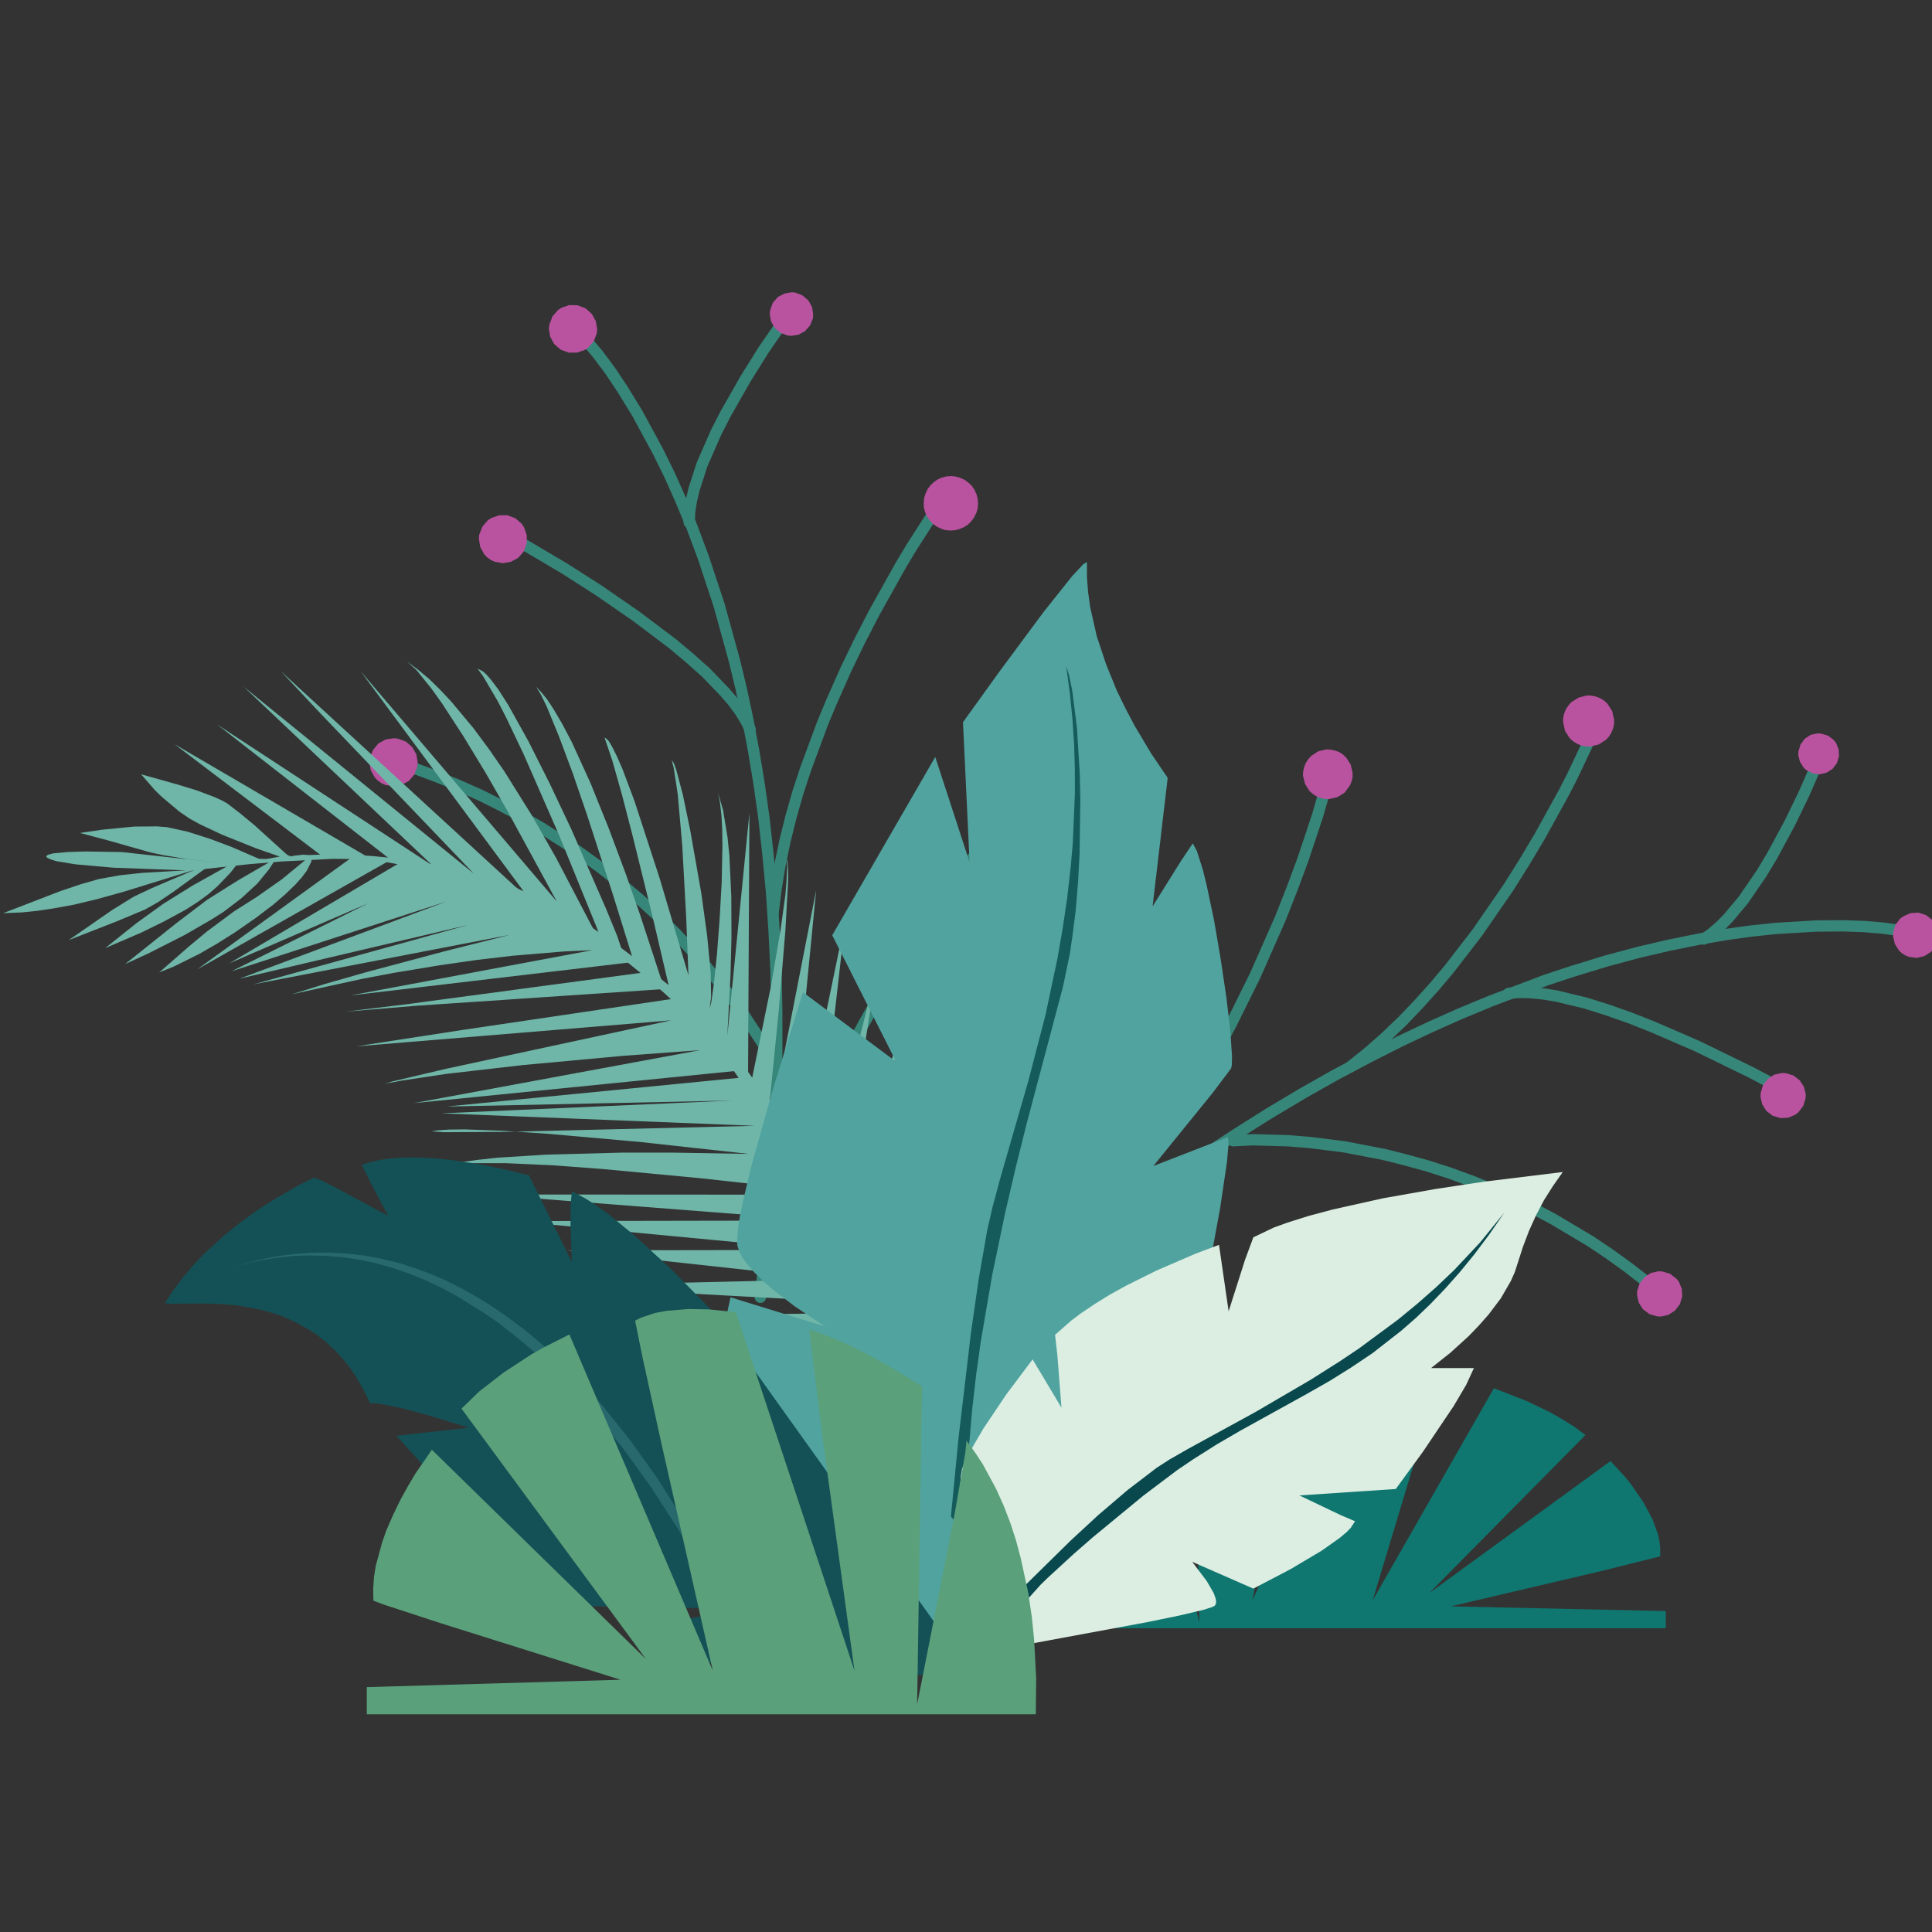 <?xml version="1.0" standalone="no"?><!DOCTYPE svg PUBLIC "-//W3C//DTD SVG 1.1//EN" "http://www.w3.org/Graphics/SVG/1.1/DTD/svg11.dtd"><svg height="1024" node-id="1" sillyvg="true" template-height="1024" template-width="1024" version="1.1" viewBox="0 0 1024 1024" width="1024" xmlns="http://www.w3.org/2000/svg" xmlns:xlink="http://www.w3.org/1999/xlink"><rect x="0" y="0" width="1024" height="1024" fill="#333333" stroke="none"/><defs node-id="48"><clipPath id="clip-绿植" node-id="3"><path d="M 0.00 0.00 L 1024.00 0.00 L 1024.00 1024.00 L 0.00 1024.00 Z" fill="#000000" fill-rule="nonzero" node-id="51" stroke="none" target-height="1024" target-width="1024" target-x="0" target-y="0"></path></clipPath></defs><g clip-path="url(#clip-绿植)" id="绿植" node-id="5"><path d="M 1027.30 888.10 L 2051.30 888.10 L 2051.30 1912.10 L 1027.30 1912.10 Z" fill="#ffffff" fill-rule="nonzero" node-id="56" stroke="none" target-height="1024" target-width="1024" target-x="1027.3" target-y="888.1"></path><path d="M 882.90 853.90 L 882.90 863.00 L 582.40 863.00 L 582.20 850.90 L 583.10 837.90 L 584.20 830.40 L 585.90 822.00 L 589.20 810.70 L 593.80 798.90 L 596.80 793.20 L 600.30 787.40 L 604.10 781.90 L 608.50 776.50 L 613.50 771.40 L 614.30 776.30 L 620.20 801.10 L 635.70 859.70 L 633.50 753.10 L 644.50 747.90 L 662.70 740.50 L 677.00 735.90 L 684.20 734.10 L 676.90 777.30 L 663.80 848.30 L 717.10 728.30 L 728.40 727.40 L 739.50 727.20 L 745.50 727.50 L 755.40 729.00 L 762.20 731.10 L 762.20 731.50 L 753.70 761.50 L 727.50 848.30 L 791.80 735.80 L 808.80 742.40 L 821.50 748.50 L 828.00 752.20 L 834.40 756.20 L 840.30 760.60 L 757.40 844.50 L 853.60 774.40 L 860.90 782.30 L 864.10 786.20 L 870.90 796.00 L 875.90 805.30 L 878.70 813.10 L 879.60 817.10 L 880.00 821.00 L 879.90 824.90 L 849.50 832.50 L 768.90 851.40 Z" fill="#0f7770" fill-rule="nonzero" group-id="1" id="路径_183" node-id="7" stroke="none" target-height="135.8" target-width="300.7" target-x="582.2" target-y="727.2"></path><path d="M 309.10 178.50 L 317.00 187.90 L 323.20 196.20 L 329.70 205.90 L 337.80 219.10 L 348.80 239.40 L 355.00 252.00 L 360.70 264.80 L 366.70 279.20 L 372.80 295.50 L 381.10 320.60 L 389.20 349.90 L 392.80 364.80 L 396.20 380.70 L 399.40 397.70 L 402.40 415.80 L 404.90 433.60 L 407.00 452.50 L 408.90 472.50 L 410.30 493.70 L 411.30 514.50 L 411.70 536.50 L 411.70 559.70 L 411.20 584.10 L 410.10 608.10 L 408.40 633.30 L 406.00 659.70 L 403.00 687.60" fill="none" group-id="2,9" id="路径_107" node-id="9" stroke="#368679" stroke-linecap="round" stroke-width="6" target-height="509.1" target-width="102.6" target-x="309.1" target-y="178.5"></path><path d="M 269.90 284.00 L 299.00 301.20 L 317.30 312.90 L 337.00 326.50 L 356.50 341.20 L 365.80 349.00 L 374.30 356.60 L 384.30 367.00 L 388.50 371.90 L 392.30 377.10 L 395.30 382.00 L 397.60 386.50" fill="none" group-id="2,10" id="路径_108" node-id="10" stroke="#368679" stroke-linecap="round" stroke-width="6" target-height="102.5" target-width="127.7" target-x="269.9" target-y="284"></path><path d="M 414.90 170.70 L 404.90 185.20 L 395.20 200.70 L 384.60 219.30 L 379.50 229.30 L 372.10 246.20 L 367.90 259.20 L 366.40 265.60 L 365.50 271.50 L 365.30 276.90" fill="none" group-id="2,11" id="路径_109" node-id="11" stroke="#368679" stroke-linecap="round" stroke-width="6" target-height="106.2" target-width="49.6" target-x="365.3" target-y="170.7"></path><path d="M 494.80 271.90 L 482.80 290.60 L 477.20 300.00 L 463.40 324.70 L 455.80 339.40 L 448.30 354.90 L 440.80 371.80 L 436.00 383.30 L 427.00 407.60 L 422.90 420.10 L 419.30 432.70 L 416.10 445.60 L 413.40 458.50 L 411.30 471.40 L 409.70 484.30" fill="none" group-id="2,12" id="路径_110" node-id="12" stroke="#368679" stroke-linecap="round" stroke-width="6" target-height="212.4" target-width="85.1" target-x="409.7" target-y="271.9"></path><path d="M 409.50 562.40 L 403.90 552.60 L 393.20 536.30 L 385.30 525.70 L 373.10 510.80 L 357.70 494.20 L 348.90 485.70 L 339.20 476.80 L 329.10 468.30 L 318.10 459.70 L 306.00 451.00 L 287.00 438.80 L 276.60 432.80 L 265.50 426.90 L 254.50 421.40 L 242.80 416.20 L 230.40 411.20 L 217.40 406.40" fill="none" group-id="2,13" id="路径_111" node-id="13" stroke="#368679" stroke-linecap="round" stroke-width="6" target-height="156" target-width="192.1" target-x="217.4" target-y="406.4"></path><path d="M 549.70 413.70 L 539.70 424.90 L 523.20 444.80 L 512.70 458.40 L 501.80 473.10 L 489.80 490.50 L 481.80 502.50 L 465.20 529.50 L 457.20 543.70 L 449.20 558.70 L 441.30 574.60 L 433.90 590.60 L 426.90 607.30 L 420.20 624.60 L 415.60 637.70 L 411.40 651.10 L 407.60 664.70 L 404.10 678.60" fill="none" group-id="2,14" id="路径_112" node-id="14" stroke="#368679" stroke-linecap="round" stroke-width="6" target-height="264.9" target-width="145.6" target-x="404.1" target-y="413.7"></path><path d="M 273.20 274.70 L 276.60 277.70 L 277.80 279.60 L 279.20 283.70 L 279.20 288.00 L 277.60 292.30 L 274.60 295.70 L 270.70 297.80 L 266.50 298.50 L 262.10 297.70 L 260.00 296.70 L 258.10 295.30 L 256.60 293.70 L 254.50 289.80 L 253.80 285.50 L 254.00 283.40 L 255.70 279.10 L 258.60 275.70 L 260.50 274.50 L 264.60 273.10 L 268.90 273.10 L 273.20 274.70 Z" fill="#b9539f" fill-rule="nonzero" group-id="2,15" id="椭圆_3" node-id="15" stroke="none" target-height="25.4" target-width="25.4" target-x="253.8" target-y="273.1"></path><path d="M 215.20 393.10 L 218.60 396.10 L 220.70 399.90 L 221.40 404.20 L 221.20 406.40 L 219.60 410.60 L 216.60 414.00 L 212.70 416.10 L 208.50 416.80 L 204.10 416.00 L 202.00 415.00 L 200.10 413.60 L 198.60 412.00 L 196.50 408.20 L 195.80 403.90 L 196.00 401.70 L 197.70 397.50 L 200.60 394.00 L 204.50 391.90 L 208.80 391.30 L 210.90 391.50 L 215.20 393.10 Z" fill="#b9539f" fill-rule="nonzero" group-id="2,16" id="椭圆_10" node-id="16" stroke="none" target-height="25.5" target-width="25.6" target-x="195.8" target-y="391.3"></path><path d="M 310.30 163.40 L 313.70 166.40 L 315.80 170.20 L 316.50 174.50 L 316.30 176.70 L 314.70 180.90 L 311.70 184.30 L 309.90 185.50 L 305.80 186.90 L 301.40 186.90 L 297.10 185.30 L 293.70 182.30 L 291.60 178.40 L 290.90 174.20 L 291.20 172.00 L 292.80 167.70 L 295.80 164.30 L 297.60 163.10 L 301.70 161.70 L 306.10 161.80 L 310.30 163.40 Z" fill="#b9539f" fill-rule="nonzero" group-id="2,17" id="椭圆_4" node-id="17" stroke="none" target-height="25.2" target-width="25.6" target-x="290.9" target-y="161.7"></path><path d="M 425.40 156.60 L 428.50 159.30 L 430.40 162.80 L 431.00 166.60 L 430.90 168.60 L 429.40 172.40 L 426.70 175.50 L 423.20 177.40 L 419.40 178.00 L 417.40 177.80 L 413.60 176.40 L 410.50 173.70 L 408.60 170.20 L 408.00 166.30 L 408.20 164.40 L 409.60 160.50 L 412.30 157.40 L 415.80 155.60 L 419.60 154.90 L 421.60 155.10 L 425.40 156.60 Z" fill="#b9539f" fill-rule="nonzero" group-id="2,18" id="椭圆_5" node-id="18" stroke="none" target-height="23.1" target-width="23" target-x="408" target-y="154.9"></path><path d="M 511.40 254.40 L 513.50 256.00 L 515.30 257.80 L 516.60 259.80 L 517.60 262.10 L 518.20 264.50 L 518.40 266.90 L 518.20 269.40 L 517.50 271.80 L 516.30 274.20 L 514.80 276.30 L 513.00 278.10 L 510.90 279.40 L 508.60 280.40 L 506.30 281.00 L 503.80 281.20 L 501.30 281.00 L 498.90 280.30 L 496.50 279.10 L 494.40 277.60 L 492.70 275.80 L 491.30 273.70 L 490.30 271.40 L 489.70 269.10 L 489.60 266.60 L 489.80 264.10 L 490.50 261.70 L 491.60 259.30 L 493.20 257.20 L 495.00 255.50 L 497.00 254.10 L 499.30 253.10 L 501.70 252.50 L 504.20 252.30 L 506.60 252.60 L 509.00 253.30 L 511.40 254.40 Z" fill="#b9539f" fill-rule="nonzero" group-id="2,19" id="椭圆_6" node-id="19" stroke="none" target-height="28.9" target-width="28.8" target-x="489.6" target-y="252.3"></path><path d="M 563.70 395.40 L 565.80 397.00 L 567.40 398.70 L 568.80 400.70 L 569.70 402.90 L 570.30 405.20 L 570.50 407.60 L 570.30 410.00 L 569.60 412.40 L 568.50 414.70 L 567.00 416.70 L 565.20 418.40 L 563.20 419.80 L 561.00 420.70 L 558.70 421.30 L 556.30 421.50 L 553.90 421.20 L 551.60 420.60 L 549.30 419.50 L 547.20 417.90 L 545.50 416.20 L 544.20 414.20 L 543.20 412.00 L 542.60 409.70 L 542.50 407.30 L 542.70 404.90 L 543.40 402.60 L 544.50 400.20 L 546.00 398.20 L 547.70 396.50 L 549.70 395.20 L 552.00 394.20 L 554.20 393.60 L 556.60 393.40 L 559.00 393.70 L 561.40 394.30 L 563.70 395.40 Z" fill="#b9539f" fill-rule="nonzero" group-id="2,20" id="椭圆_7" node-id="20" stroke="none" target-height="28.1" target-width="28" target-x="542.5" target-y="393.4"></path><path d="M 1009.30 493.50 L 997.90 491.90 L 988.20 491.10 L 977.20 490.70 L 962.70 490.80 L 941.00 492.10 L 927.90 493.50 L 914.90 495.30 L 900.40 497.80 L 884.50 501.00 L 868.70 504.70 L 851.50 509.30 L 832.90 515.00 L 819.30 519.50 L 789.80 530.70 L 773.90 537.30 L 758.40 544.20 L 742.30 551.80 L 725.50 560.30 L 707.80 569.70 L 690.80 579.30 L 673.00 589.90 L 654.60 601.50 L 635.40 614.10 L 616.80 626.90 L 597.60 640.80 L 577.70 655.80 L 557.10 672.10" fill="none" group-id="3,21" id="路径_107-2" node-id="22" stroke="#368679" stroke-linecap="round" stroke-width="6" target-height="181.4" target-width="452.2" target-x="557.1" target-y="490.7"></path><path d="M 944.80 577.20 L 928.10 568.40 L 899.60 554.50 L 876.30 544.40 L 864.20 539.60 L 852.00 535.30 L 840.20 531.60 L 824.90 527.90 L 818.00 526.80 L 811.00 526.10 L 804.90 526.00 L 799.60 526.50" fill="none" group-id="3,22" id="路径_108-2" node-id="23" stroke="#368679" stroke-linecap="round" stroke-width="6" target-height="51.2" target-width="145.2" target-x="799.6" target-y="526"></path><path d="M 962.90 405.30 L 956.30 420.40 L 948.80 435.90 L 939.20 453.70 L 933.80 462.70 L 924.00 477.00 L 915.80 486.80 L 911.40 491.20 L 907.20 494.80 L 903.00 497.70" fill="none" group-id="3,23" id="路径_109-2" node-id="24" stroke="#368679" stroke-linecap="round" stroke-width="6" target-height="92.4" target-width="59.9" target-x="903" target-y="405.3"></path><path d="M 842.50 392.10 L 833.60 410.90 L 828.90 420.10 L 816.10 443.30 L 808.10 456.70 L 799.50 470.40 L 783.00 494.30 L 768.10 513.60 L 760.20 523.00 L 751.90 532.20 L 743.30 541.20 L 734.30 549.80 L 725.10 557.90 L 715.60 565.50" fill="none" group-id="3,24" id="路径_110-2" node-id="25" stroke="#368679" stroke-linecap="round" stroke-width="6" target-height="173.4" target-width="126.9" target-x="715.6" target-y="392.1"></path><path d="M 653.50 604.60 L 664.10 604.10 L 682.50 604.60 L 694.80 605.60 L 712.80 607.90 L 733.60 611.90 L 744.70 614.70 L 756.70 618.00 L 768.50 621.80 L 780.80 626.30 L 793.80 631.60 L 813.00 640.70 L 823.00 646.00 L 843.00 657.90 L 853.00 664.60 L 863.10 671.90 L 873.40 679.90" fill="none" group-id="3,25" id="路径_111-2" node-id="26" stroke="#368679" stroke-linecap="round" stroke-width="6" target-height="75.8" target-width="219.9" target-x="653.5" target-y="604.1"></path><path d="M 702.20 418.90 L 698.30 432.40 L 690.60 455.50 L 685.00 470.60 L 678.70 486.60 L 665.20 517.20 L 652.00 543.80 L 644.70 557.30 L 636.70 571.10 L 628.00 585.30 L 618.90 599.20 L 609.10 613.10 L 598.60 627.00 L 590.50 637.20 L 581.90 647.20 L 573.00 657.00 L 563.60 666.70" fill="none" group-id="3,26" id="路径_112-2" node-id="27" stroke="#368679" stroke-linecap="round" stroke-width="6" target-height="247.8" target-width="138.6" target-x="563.6" target-y="418.9"></path><path d="M 950.50 570.00 L 953.90 572.60 L 956.10 576.00 L 957.10 580.00 L 957.00 582.10 L 955.80 586.10 L 953.20 589.50 L 951.60 590.80 L 947.80 592.40 L 943.70 592.60 L 939.60 591.40 L 936.20 588.80 L 934.00 585.30 L 933.10 581.40 L 933.20 579.30 L 934.40 575.20 L 937.00 571.80 L 940.40 569.60 L 944.40 568.70 L 946.50 568.80 L 950.50 570.00 Z" fill="#b9539f" fill-rule="nonzero" group-id="3,27" id="椭圆_3-2" node-id="28" stroke="none" target-height="23.9" target-width="24" target-x="933.1" target-y="568.7"></path><path d="M 885.10 675.10 L 888.50 677.70 L 889.80 679.30 L 891.40 683.10 L 891.60 687.20 L 890.40 691.20 L 887.80 694.60 L 884.30 696.90 L 880.40 697.80 L 878.30 697.70 L 874.20 696.50 L 870.80 693.90 L 868.60 690.50 L 867.70 686.50 L 867.70 684.40 L 869.00 680.30 L 871.60 677.00 L 875.00 674.70 L 879.00 673.80 L 881.00 673.90 L 885.10 675.10 Z" fill="#b9539f" fill-rule="nonzero" group-id="3,28" id="椭圆_10-2" node-id="29" stroke="none" target-height="24" target-width="23.9" target-x="867.7" target-y="673.8"></path><path d="M 1020.80 485.00 L 1024.20 487.60 L 1025.40 489.20 L 1027.00 492.90 L 1027.30 497.00 L 1026.00 501.10 L 1023.50 504.50 L 1020.00 506.70 L 1016.00 507.70 L 1011.90 507.20 L 1009.90 506.40 L 1008.00 505.20 L 1006.50 503.80 L 1004.30 500.30 L 1003.40 496.40 L 1003.40 494.30 L 1004.60 490.20 L 1007.20 486.80 L 1008.90 485.60 L 1012.60 484.00 L 1016.70 483.70 L 1020.80 485.00 Z" fill="#b9539f" fill-rule="nonzero" group-id="3,29" id="椭圆_4-2" node-id="30" stroke="none" target-height="24" target-width="23.9" target-x="1003.4" target-y="483.7"></path><path d="M 968.90 389.90 L 971.90 392.20 L 973.10 393.70 L 974.50 397.10 L 974.70 400.80 L 973.60 404.50 L 971.30 407.50 L 968.20 409.50 L 964.60 410.40 L 960.90 409.90 L 957.30 408.10 L 956.00 406.90 L 954.00 403.70 L 953.10 400.20 L 953.20 398.30 L 954.30 394.60 L 956.60 391.50 L 959.70 389.50 L 963.30 388.70 L 965.20 388.80 L 968.90 389.90 Z" fill="#b9539f" fill-rule="nonzero" group-id="3,30" id="椭圆_5-2" node-id="31" stroke="none" target-height="21.7" target-width="21.6" target-x="953.1" target-y="388.7"></path><path d="M 848.20 370.10 L 850.30 371.40 L 852.00 373.00 L 854.50 376.90 L 855.50 381.40 L 855.50 383.70 L 855.00 386.00 L 854.10 388.30 L 852.80 390.40 L 851.20 392.10 L 847.30 394.60 L 842.80 395.70 L 840.50 395.60 L 838.20 395.20 L 835.90 394.20 L 833.80 392.90 L 832.00 391.30 L 829.50 387.40 L 828.50 382.90 L 828.50 380.60 L 829.00 378.30 L 829.90 376.00 L 831.30 373.90 L 832.80 372.20 L 836.80 369.70 L 841.20 368.60 L 843.60 368.70 L 845.90 369.20 L 848.20 370.10 Z" fill="#b9539f" fill-rule="nonzero" group-id="3,31" id="椭圆_6-2" node-id="32" stroke="none" target-height="27.1" target-width="27" target-x="828.5" target-y="368.6"></path><path d="M 709.80 398.60 L 711.80 399.90 L 713.50 401.50 L 715.90 405.30 L 716.90 409.60 L 716.90 411.90 L 716.40 414.10 L 715.50 416.30 L 712.70 420.10 L 708.90 422.50 L 704.60 423.50 L 702.30 423.50 L 700.10 423.00 L 697.80 422.10 L 695.80 420.80 L 694.10 419.30 L 691.70 415.50 L 690.60 411.10 L 690.70 408.90 L 691.20 406.60 L 692.10 404.40 L 693.40 402.40 L 694.90 400.70 L 698.70 398.20 L 703.00 397.20 L 705.30 397.30 L 707.50 397.80 L 709.80 398.60 Z" fill="#b9539f" fill-rule="nonzero" group-id="3,32" id="椭圆_7-2" node-id="33" stroke="none" target-height="26.3" target-width="26.3" target-x="690.6" target-y="397.2"></path><path d="M 503.50 848.20 L 385.00 808.70 L 495.30 824.60 L 388.90 792.40 L 491.80 813.20 L 384.00 776.20 L 483.40 797.20 L 390.80 763.50 L 472.70 766.80 L 369.30 732.80 L 472.40 746.40 L 468.90 739.60 L 354.30 721.40 L 468.80 727.50 L 465.30 723.30 L 345.20 709.40 L 461.80 716.50 L 460.90 708.90 L 328.90 697.70 L 456.90 695.80 L 455.30 690.50 L 290.60 681.50 L 440.80 678.00 L 300.60 662.70 L 433.90 662.50 L 272.30 647.20 L 434.70 646.90 L 256.80 633.10 L 418.70 633.20 L 411.20 628.90 L 371.40 624.50 L 319.40 619.60 L 292.50 617.60 L 267.90 616.50 L 247.90 616.50 L 242.20 616.90 L 234.80 618.10 L 245.60 615.80 L 252.70 614.80 L 263.60 613.60 L 289.20 612.00 L 330.10 610.90 L 355.60 610.90 L 396.90 611.60 L 338.60 605.20 L 288.80 600.80 L 265.60 599.30 L 246.10 598.60 L 237.80 598.70 L 232.10 599.10 L 228.70 599.60 L 235.20 600.10 L 268.70 599.90 L 400.10 596.70 L 234.00 590.10 L 388.20 583.30 L 236.60 586.50 L 393.50 571.10 L 391.20 567.50 L 219.30 584.70 L 371.10 556.60 L 330.40 559.60 L 277.20 564.50 L 236.40 569.20 L 213.20 572.70 L 204.10 574.40 L 208.30 573.10 L 236.80 566.40 L 355.70 540.80 L 188.70 554.60 L 245.10 545.90 L 356.60 529.40 L 350.70 524.30 L 221.70 533.00 L 183.10 536.20 L 215.20 532.30 L 342.90 515.20 L 334.80 510.00 L 185.80 527.60 L 314.00 503.60 L 298.70 504.30 L 271.40 506.60 L 252.60 508.80 L 232.50 511.70 L 208.40 515.70 L 192.00 518.80 L 154.60 527.00 L 172.30 521.50 L 193.30 515.50 L 236.00 504.10 L 270.20 495.50 L 134.40 521.70 L 248.30 490.20 L 127.00 518.70 L 236.70 477.80 L 122.70 514.80 L 195.30 478.70 L 121.50 510.60 L 211.20 457.70 L 205.40 456.70 L 104.50 513.80 L 186.10 454.70 L 165.40 454.30 L 165.00 456.70 L 162.60 461.50 L 159.90 465.10 L 156.40 469.00 L 151.10 474.10 L 144.80 479.50 L 136.00 486.20 L 124.50 494.20 L 114.80 500.30 L 105.60 505.60 L 92.10 512.30 L 84.40 515.40 L 100.30 501.50 L 109.70 493.70 L 124.10 483.00 L 136.10 475.40 L 149.60 465.90 L 162.70 455.10 L 163.40 454.20 L 163.40 453.30 L 160.80 453.00 L 156.30 453.50 L 145.70 455.90 L 142.70 460.60 L 136.40 468.30 L 127.80 476.20 L 118.50 483.30 L 112.00 487.40 L 98.00 495.50 L 78.70 505.30 L 66.30 511.00 L 93.60 489.20 L 109.80 476.90 L 126.50 466.40 L 143.60 456.50 L 125.70 458.00 L 122.10 462.60 L 115.40 469.60 L 110.50 473.90 L 104.90 478.00 L 98.20 482.30 L 86.50 488.60 L 75.10 494.20 L 55.80 502.50 L 72.20 489.40 L 86.60 479.00 L 102.20 469.30 L 121.00 458.80 L 108.60 460.50 L 92.00 472.60 L 83.70 478.20 L 76.80 482.10 L 62.20 488.20 L 36.40 498.30 L 59.50 482.30 L 70.80 475.30 L 80.30 470.80 L 103.20 461.00 L 65.70 472.60 L 51.70 476.50 L 39.20 479.50 L 28.20 481.50 L 19.50 482.80 L 11.60 483.60 L 1.70 484.00 L 32.00 472.30 L 43.00 468.60 L 52.50 465.90 L 63.60 463.90 L 75.80 462.60 L 98.50 461.30 L 60.10 459.90 L 39.90 458.10 L 29.70 456.40 L 26.60 455.40 L 25.00 454.60 L 24.50 454.00 L 24.60 453.60 L 25.60 453.00 L 28.20 452.30 L 35.80 451.60 L 45.40 451.30 L 64.50 451.60 L 122.60 458.00 L 99.40 455.40 L 86.30 453.20 L 79.70 451.80 L 56.80 445.30 L 42.40 441.50 L 53.80 439.80 L 71.10 438.10 L 83.20 438.00 L 88.40 438.40 L 99.40 440.80 L 111.30 444.60 L 122.50 448.80 L 137.30 455.20 L 141.30 455.30 L 148.30 454.00 L 135.90 449.70 L 117.70 442.40 L 105.60 436.70 L 100.70 434.00 L 95.10 430.20 L 85.70 422.30 L 82.00 418.70 L 74.80 410.40 L 94.10 415.80 L 104.50 419.00 L 113.80 422.50 L 117.70 424.30 L 120.40 425.80 L 126.90 430.80 L 134.80 437.30 L 152.00 452.90 L 153.00 453.50 L 154.80 453.90 L 159.30 454.00 L 169.70 453.00 L 92.60 394.50 L 194.50 454.00 L 206.20 455.00 L 115.10 384.00 L 229.30 458.80 L 129.20 364.00 L 251.20 463.10 L 170.10 378.40 L 148.90 355.80 L 273.40 470.20 L 278.40 473.60 L 191.00 355.60 L 295.10 477.80 L 268.90 429.70 L 257.50 409.80 L 245.60 390.20 L 234.20 372.70 L 228.70 365.00 L 220.70 355.10 L 215.70 350.60 L 221.50 354.90 L 227.50 359.90 L 233.50 365.80 L 239.30 372.00 L 250.90 385.90 L 259.20 397.10 L 267.30 408.80 L 282.10 432.50 L 294.80 454.80 L 314.90 493.20 L 316.30 495.00 L 317.40 495.70 L 317.60 495.10 L 316.00 490.90 L 296.60 443.30 L 277.70 400.10 L 268.40 380.60 L 263.90 371.80 L 256.10 358.50 L 253.10 354.40 L 255.90 355.80 L 257.80 357.50 L 260.10 360.10 L 264.30 365.70 L 269.40 373.70 L 280.20 393.10 L 291.60 415.80 L 302.90 439.70 L 321.40 482.10 L 327.10 496.00 L 329.50 503.20 L 330.90 505.10 L 332.30 506.10 L 335.10 507.10 L 325.00 474.60 L 311.20 432.10 L 303.70 410.20 L 296.30 390.40 L 289.70 374.30 L 286.60 368.00 L 284.20 364.00 L 286.90 366.90 L 290.00 370.70 L 293.30 375.70 L 298.00 383.70 L 303.10 393.40 L 313.00 415.10 L 322.60 438.90 L 331.50 462.70 L 339.20 484.70 L 350.70 519.80 L 354.60 523.10 L 346.20 487.20 L 335.20 442.60 L 329.60 421.00 L 324.50 403.00 L 320.40 390.90 L 321.40 391.50 L 322.70 392.90 L 324.50 395.90 L 326.90 400.70 L 330.00 407.80 L 336.30 424.60 L 349.50 465.10 L 364.90 516.90 L 363.70 486.30 L 361.60 448.00 L 359.20 420.80 L 357.10 407.10 L 356.00 402.80 L 357.20 404.60 L 358.40 407.90 L 361.90 421.10 L 365.80 439.90 L 371.70 473.40 L 374.80 495.90 L 376.70 515.70 L 376.90 528.50 L 376.10 534.50 L 377.00 531.20 L 378.40 521.00 L 380.00 505.80 L 381.40 487.40 L 382.50 467.80 L 382.90 448.80 L 382.80 439.90 L 382.40 432.40 L 381.60 425.30 L 380.60 420.30 L 383.20 429.20 L 385.60 443.70 L 386.60 453.70 L 387.60 474.90 L 387.70 496.50 L 387.20 516.60 L 385.50 549.00 L 397.20 431.00 L 396.50 568.60 L 398.10 574.00 L 408.60 522.80 L 413.80 492.30 L 416.30 474.00 L 416.90 466.50 L 417.20 459.70 L 417.00 455.10 L 417.40 456.80 L 417.70 461.50 L 417.70 467.10 L 416.30 492.80 L 412.80 535.20 L 407.50 588.50 L 409.50 589.80 L 432.60 471.70 L 419.60 604.70 L 423.00 608.60 L 448.00 487.70 L 432.00 629.10 L 434.70 632.90 L 464.70 514.00 L 443.30 648.60 L 445.70 651.90 L 479.90 537.20 L 452.20 668.50 L 453.80 674.10 L 491.10 557.40 L 461.90 694.30 L 464.00 701.20 L 505.20 581.30 L 469.90 720.50 L 471.70 726.50 L 522.10 592.90 L 478.60 748.80 L 479.80 752.80 L 547.40 639.40 L 492.80 764.00 L 587.00 699.90 L 490.40 793.60 L 575.80 750.40 L 498.20 823.70 Z" fill="#6fb6a8" fill-rule="nonzero" group-id="4" id="路径_20" node-id="35" stroke="none" target-height="497.6" target-width="585.3" target-x="1.7" target-y="350.6"></path><path d="M 101.70 461.30 L 131.40 458.10 L 149.20 456.60 L 176.20 455.20 L 191.40 455.30 L 203.50 456.70 L 220.80 459.90 L 241.50 465.00 L 252.80 468.30 L 264.20 472.10 L 283.70 479.80 L 298.90 487.20 L 306.30 491.40 L 313.40 495.90 L 320.20 500.70 L 331.90 509.50 L 342.00 517.70 L 351.60 525.90 L 360.00 533.70 L 367.90 541.70 L 375.20 549.80 L 382.00 558.20 L 388.60 567.10 L 394.90 576.30 L 401.40 586.60 L 422.80 622.20 L 433.70 643.10 L 439.20 654.80 L 445.00 668.40 L 450.60 682.80 L 456.60 699.60 L 462.40 717.60 L 512.90 890.60 L 521.10 892.90 L 496.60 805.30 L 476.90 738.50 L 469.30 714.30 L 461.00 689.30 L 452.10 665.60 L 447.50 654.60 L 443.20 645.20 L 432.80 625.60 L 420.00 603.70 L 413.00 592.50 L 398.00 570.20 L 390.30 559.80 L 382.50 549.80 L 374.90 541.10 L 369.70 535.50 L 360.10 526.70 L 338.20 509.20 L 326.80 500.60 L 314.60 492.20 L 306.20 486.90 L 297.30 481.80 L 287.90 477.00 L 278.20 472.60 L 267.90 468.60 L 256.80 464.90 L 245.10 461.60 L 233.30 458.90 L 221.30 456.60 L 209.30 454.90 L 197.20 453.70 L 185.10 453.00 L 172.90 452.90 L 160.70 453.30 L 150.30 454.20 L 124.70 457.60 L 101.70 461.30 Z" fill="#6fb6a8" fill-rule="nonzero" group-id="4,33" id="路径_19" node-id="36" stroke="none" target-height="440" target-width="419.4" target-x="101.7" target-y="452.9"></path><path d="M 576.10 297.90 L 574.20 299.00 L 568.40 305.20 L 553.10 324.40 L 529.90 355.70 L 510.40 382.80 L 513.90 457.00 L 495.70 401.20 L 441.10 495.70 L 475.00 562.80 L 425.60 525.90 L 409.90 576.50 L 398.20 618.10 L 393.80 636.70 L 392.10 644.90 L 391.10 651.40 L 390.70 658.50 L 390.90 660.50 L 391.80 663.20 L 393.30 666.20 L 395.60 669.50 L 399.60 674.20 L 404.60 679.10 L 409.90 683.70 L 421.10 692.30 L 437.40 703.10 L 387.20 687.60 L 368.70 772.40 L 437.40 844.00 L 521.50 875.80 L 642.50 663.20 L 646.70 640.30 L 650.30 616.00 L 651.10 607.00 L 651.00 603.80 L 650.70 602.70 L 611.30 618.00 L 642.70 579.30 L 652.50 566.30 L 652.90 564.50 L 653.00 559.80 L 652.10 546.50 L 650.00 528.60 L 647.00 508.40 L 643.50 487.90 L 639.60 469.40 L 637.60 461.20 L 634.40 451.10 L 632.20 447.00 L 625.90 456.40 L 610.90 480.40 L 618.90 412.30 L 610.10 399.30 L 601.40 384.70 L 596.80 376.00 L 592.00 366.20 L 586.30 352.20 L 581.30 337.20 L 577.80 321.70 L 576.70 313.70 L 576.10 305.80 L 576.10 297.90 Z" fill="#51a39f" fill-rule="nonzero" group-id="5,34" id="路径_176" node-id="38" stroke="none" target-height="577.9" target-width="284.3" target-x="368.7" target-y="297.9"></path><path d="M 504.00 803.80 L 508.10 761.60 L 514.60 706.60 L 518.70 678.10 L 523.20 652.30 L 526.00 640.00 L 530.00 625.10 L 545.10 572.70 L 554.10 538.10 L 560.50 507.90 L 563.20 492.30 L 565.60 476.20 L 567.50 459.50 L 568.60 446.90 L 569.70 421.00 L 569.70 407.70 L 569.30 394.40 L 568.40 380.90 L 567.00 367.10 L 565.10 353.20 L 566.70 358.10 L 568.30 366.00 L 570.80 385.60 L 572.30 410.20 L 572.60 423.70 L 572.20 452.60 L 571.40 467.40 L 570.20 482.00 L 568.40 496.30 L 567.00 505.70 L 563.40 523.00 L 543.90 596.50 L 538.40 618.60 L 532.80 642.60 L 525.90 675.70 L 519.90 710.60 L 517.40 728.50 L 515.30 746.80 L 513.70 765.10 L 512.60 783.60 L 511.90 804.80 L 511.00 807.20 L 510.40 807.90 L 509.00 808.20 L 506.70 806.90 L 504.00 803.80 Z" fill="#155b5b" fill-rule="nonzero" group-id="5,35" id="路径_177" node-id="39" stroke="none" target-height="455" target-width="68.6" target-x="504" target-y="353.2"></path><path d="M 87.40 690.70 L 90.20 691.00 L 108.70 690.90 L 116.70 691.10 L 125.80 691.90 L 138.20 694.20 L 144.80 696.00 L 151.20 698.30 L 157.60 701.30 L 164.00 704.90 L 168.50 707.90 L 173.00 711.50 L 177.40 715.60 L 181.70 720.20 L 185.50 725.00 L 189.20 730.50 L 192.70 736.70 L 196.10 743.70 L 198.90 743.80 L 203.50 744.40 L 214.20 746.70 L 226.10 749.90 L 248.50 756.70 L 210.10 761.00 L 291.80 851.00 L 392.20 852.70 L 348.50 861.00 L 357.30 880.20 L 492.20 888.10 L 496.10 861.00 L 376.90 694.20 L 356.40 673.30 L 336.60 655.10 L 322.50 643.50 L 315.70 638.70 L 311.10 635.70 L 303.10 631.30 L 302.40 639.40 L 302.40 649.30 L 303.10 668.90 L 280.40 623.00 L 268.00 619.90 L 254.90 617.20 L 239.10 614.80 L 230.80 614.00 L 222.30 613.50 L 213.90 613.50 L 206.00 614.10 L 200.80 614.90 L 196.10 616.00 L 191.80 617.40 L 196.30 626.60 L 205.70 644.40 L 177.20 629.10 L 169.80 625.40 L 166.50 624.10 L 157.50 628.60 L 144.20 636.40 L 136.00 641.70 L 127.70 647.70 L 118.90 654.70 L 107.50 665.20 L 102.00 671.10 L 96.80 677.30 L 91.90 683.80 L 87.40 690.70 Z" fill="#145156" fill-rule="nonzero" group-id="6,36" id="路径_178" node-id="41" stroke="none" target-height="274.6" target-width="408.7" target-x="87.4" target-y="613.5"></path><path d="M 374.50 837.40 L 364.70 819.30 L 359.50 810.60 L 345.40 788.70 L 330.40 767.90 L 316.40 750.60 L 300.80 733.40 L 292.30 725.00 L 283.50 716.80 L 274.20 709.00 L 264.60 701.50 L 257.20 696.30 L 241.70 686.70 L 233.60 682.40 L 225.40 678.50 L 217.00 675.10 L 208.40 672.10 L 199.60 669.60 L 190.70 667.70 L 181.60 666.30 L 172.30 665.60 L 162.70 665.40 L 155.20 665.70 L 147.50 666.50 L 139.60 667.70 L 131.50 669.50 L 123.30 671.70 L 131.90 669.20 L 140.40 667.10 L 148.60 665.60 L 156.60 664.60 L 164.40 664.00 L 174.30 663.90 L 183.90 664.40 L 193.30 665.50 L 202.40 667.20 L 211.40 669.40 L 220.20 672.20 L 228.80 675.40 L 237.10 679.10 L 245.30 683.20 L 253.20 687.70 L 260.90 692.50 L 268.40 697.60 L 278.10 704.90 L 287.40 712.60 L 296.10 720.60 L 304.60 729.00 L 312.60 737.40 L 320.10 746.00 L 333.90 763.20 L 348.70 783.90 L 362.40 805.80 L 367.40 814.60 L 376.80 832.70 Z" fill="#28696d" fill-rule="nonzero" group-id="6,37" id="路径_179" node-id="42" stroke="none" target-height="173.5" target-width="253.5" target-x="123.3" target-y="663.9"></path><path d="M 828.30 621.20 L 786.60 626.30 L 760.80 630.20 L 733.10 635.10 L 706.20 641.10 L 693.50 644.50 L 682.40 648.00 L 675.20 650.60 L 664.30 655.80 L 659.90 667.70 L 651.20 695.00 L 646.10 659.80 L 633.60 664.50 L 613.00 673.40 L 596.70 681.50 L 588.40 686.10 L 580.30 691.10 L 572.60 696.30 L 567.70 700.00 L 559.20 707.50 L 560.40 718.00 L 562.60 746.10 L 547.30 720.50 L 533.20 739.30 L 521.20 757.20 L 513.90 769.70 L 511.00 775.60 L 509.90 778.60 L 509.30 782.20 L 509.00 786.50 L 509.80 795.40 L 510.70 800.60 L 512.50 808.30 L 517.60 824.80 L 520.60 832.90 L 526.80 848.10 L 532.40 860.80 L 538.20 872.70 L 608.40 859.70 L 625.40 856.20 L 638.00 853.20 L 642.40 851.80 L 643.80 851.10 L 644.40 850.20 L 644.60 848.90 L 644.30 847.20 L 643.30 844.40 L 639.60 838.00 L 631.90 827.80 L 664.30 842.00 L 684.00 831.70 L 700.50 821.90 L 710.10 815.10 L 713.80 812.00 L 715.90 809.80 L 718.20 806.30 L 710.50 803.00 L 688.70 792.60 L 739.80 789.20 L 754.30 769.30 L 770.50 745.20 L 777.10 734.00 L 781.20 725.10 L 758.50 725.10 L 768.60 717.10 L 778.50 708.10 L 783.70 702.70 L 789.00 696.70 L 795.50 688.10 L 800.80 678.90 L 802.90 674.20 L 807.20 660.80 L 810.40 652.40 L 814.10 644.20 L 818.30 636.20 L 823.10 628.60 L 828.30 621.20 Z" fill="#dceee2" fill-rule="nonzero" group-id="7,38" id="路径_180" node-id="44" stroke="none" target-height="251.5" target-width="319.3" target-x="509" target-y="621.2"></path><path d="M 543.80 839.80 L 567.40 816.60 L 582.00 803.10 L 597.70 789.70 L 613.00 778.00 L 619.80 773.60 L 629.40 768.10 L 665.40 748.40 L 694.50 731.40 L 710.00 721.60 L 720.30 714.70 L 741.00 699.40 L 751.10 691.10 L 761.00 682.40 L 770.70 673.20 L 784.50 658.50 L 797.40 642.60 L 789.20 654.50 L 781.30 665.00 L 773.70 674.30 L 765.70 683.30 L 758.00 691.30 L 750.50 698.50 L 742.70 705.30 L 727.60 717.10 L 716.00 724.90 L 704.60 732.00 L 693.00 738.60 L 657.20 758.40 L 645.00 765.50 L 632.20 773.60 L 623.80 779.30 L 605.90 792.80 L 579.20 814.80 L 569.00 823.70 L 555.40 836.20 L 551.40 840.10 L 545.40 846.80 Z" fill="#09484d" fill-rule="nonzero" group-id="7,39" id="路径_181" node-id="45" stroke="none" target-height="204.2" target-width="253.6" target-x="543.8" target-y="642.6"></path><path d="M 194.40 894.20 L 194.40 908.60 L 549.00 908.60 L 549.20 889.50 L 548.10 868.90 L 546.90 857.00 L 544.90 843.80 L 541.00 825.80 L 538.50 816.40 L 535.50 807.20 L 532.00 798.10 L 527.90 789.00 L 520.80 775.90 L 516.70 769.70 L 512.30 763.60 L 511.60 770.20 L 505.90 802.80 L 486.10 903.40 L 488.70 734.80 L 469.40 723.00 L 454.20 714.90 L 445.80 711.00 L 437.30 707.50 L 428.90 704.70 L 436.10 762.80 L 452.90 885.50 L 390.00 695.50 L 375.80 694.00 L 364.80 693.80 L 353.00 694.80 L 347.20 695.90 L 340.00 698.30 L 336.70 699.90 L 336.70 700.40 L 340.50 719.20 L 350.60 765.20 L 377.80 885.50 L 301.80 707.30 L 288.10 714.20 L 281.70 717.80 L 266.90 727.50 L 254.00 737.50 L 244.60 746.60 L 342.40 879.40 L 228.90 768.40 L 220.20 781.00 L 216.50 787.20 L 212.40 794.60 L 208.50 802.60 L 204.70 811.30 L 202.60 817.30 L 199.20 829.70 L 198.20 836.00 L 197.80 842.20 L 197.90 848.40 L 203.50 850.50 L 233.80 860.40 L 328.90 890.30 Z" fill="#5aa07b" fill-rule="nonzero" group-id="8" id="路径_182" node-id="46" stroke="none" target-height="214.8" target-width="354.8" target-x="194.4" target-y="693.8"></path></g></svg>